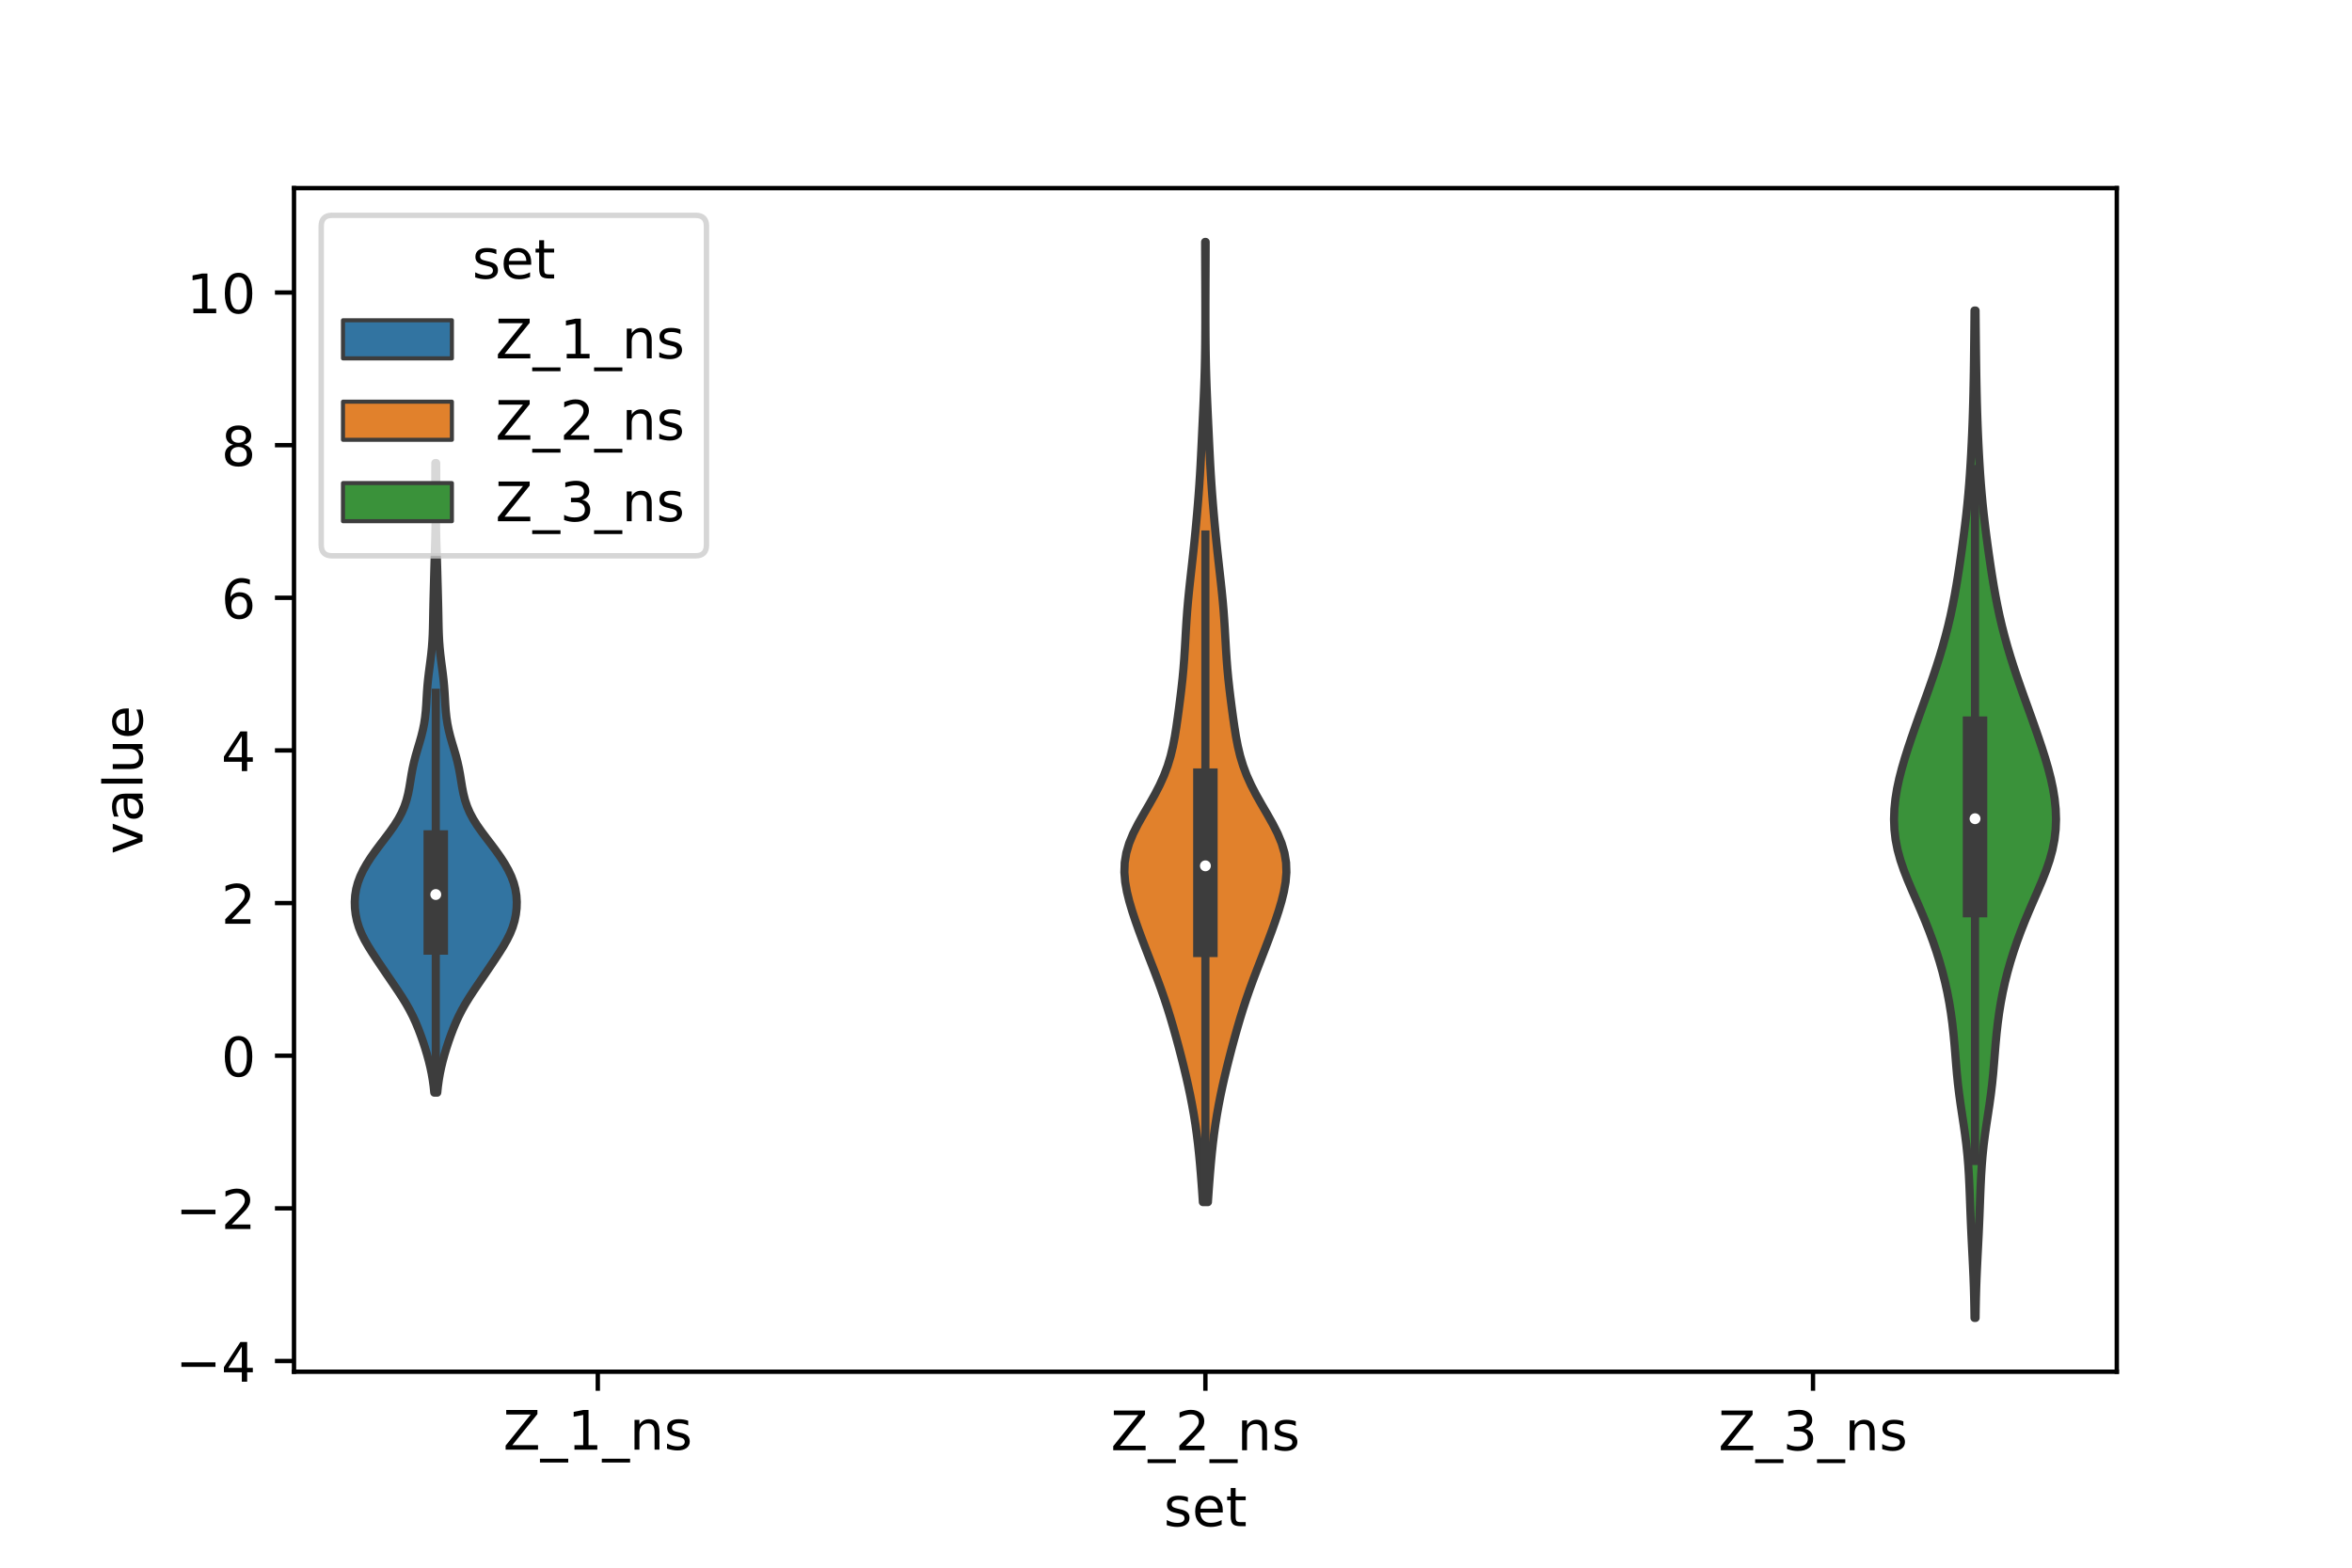 <?xml version="1.0" encoding="utf-8" standalone="no"?>
<!DOCTYPE svg PUBLIC "-//W3C//DTD SVG 1.1//EN"
  "http://www.w3.org/Graphics/SVG/1.1/DTD/svg11.dtd">
<!-- Created with matplotlib (https://matplotlib.org/) -->
<svg height="288pt" version="1.1" viewBox="0 0 432 288" width="432pt" xmlns="http://www.w3.org/2000/svg" xmlns:xlink="http://www.w3.org/1999/xlink">
 <defs>
  <style type="text/css">*{stroke-linecap:butt;stroke-linejoin:round;}</style>
 </defs>
 <g id="figure_1">
  <g id="patch_1">
   <path d="M 0 288 
L 432 288 
L 432 0 
L 0 0 
z
" style="fill:#ffffff;"/>
  </g>
  <g id="axes_1">
   <g id="patch_2">
    <path d="M 54 252 
L 388.8 252 
L 388.8 34.56 
L 54 34.56 
z
" style="fill:#ffffff;"/>
   </g>
   <g id="PolyCollection_1">
    <defs>
     <path d="M 80.313 -87.275 
L 79.767 -87.275 
L 79.644 -88.443 
L 79.484 -89.611 
L 79.283 -90.78 
L 79.04 -91.948 
L 78.756 -93.116 
L 78.436 -94.284 
L 78.084 -95.453 
L 77.703 -96.621 
L 77.293 -97.789 
L 76.85 -98.958 
L 76.367 -100.126 
L 75.833 -101.294 
L 75.237 -102.462 
L 74.577 -103.631 
L 73.859 -104.799 
L 73.095 -105.967 
L 72.306 -107.135 
L 71.509 -108.304 
L 70.713 -109.472 
L 69.923 -110.64 
L 69.14 -111.809 
L 68.374 -112.977 
L 67.643 -114.145 
L 66.973 -115.313 
L 66.393 -116.482 
L 65.923 -117.65 
L 65.569 -118.818 
L 65.329 -119.987 
L 65.193 -121.155 
L 65.16 -122.323 
L 65.232 -123.491 
L 65.419 -124.66 
L 65.729 -125.828 
L 66.165 -126.996 
L 66.72 -128.165 
L 67.382 -129.333 
L 68.133 -130.501 
L 68.956 -131.669 
L 69.827 -132.838 
L 70.719 -134.006 
L 71.596 -135.174 
L 72.419 -136.342 
L 73.154 -137.511 
L 73.777 -138.679 
L 74.28 -139.847 
L 74.67 -141.016 
L 74.965 -142.184 
L 75.192 -143.352 
L 75.384 -144.52 
L 75.573 -145.689 
L 75.789 -146.857 
L 76.048 -148.025 
L 76.353 -149.194 
L 76.693 -150.362 
L 77.042 -151.53 
L 77.374 -152.698 
L 77.665 -153.867 
L 77.901 -155.035 
L 78.078 -156.203 
L 78.202 -157.372 
L 78.288 -158.54 
L 78.355 -159.708 
L 78.425 -160.876 
L 78.512 -162.045 
L 78.625 -163.213 
L 78.763 -164.381 
L 78.916 -165.55 
L 79.069 -166.718 
L 79.21 -167.886 
L 79.326 -169.054 
L 79.414 -170.223 
L 79.474 -171.391 
L 79.513 -172.559 
L 79.539 -173.727 
L 79.56 -174.896 
L 79.583 -176.064 
L 79.609 -177.232 
L 79.639 -178.401 
L 79.67 -179.569 
L 79.701 -180.737 
L 79.733 -181.905 
L 79.764 -183.074 
L 79.798 -184.242 
L 79.834 -185.41 
L 79.871 -186.579 
L 79.908 -187.747 
L 79.941 -188.915 
L 79.968 -190.083 
L 79.986 -191.252 
L 79.995 -192.42 
L 79.996 -193.588 
L 79.991 -194.757 
L 79.981 -195.925 
L 79.971 -197.093 
L 79.962 -198.261 
L 79.956 -199.43 
L 79.954 -200.598 
L 79.956 -201.766 
L 79.963 -202.935 
L 80.117 -202.935 
L 80.117 -202.935 
L 80.124 -201.766 
L 80.126 -200.598 
L 80.124 -199.43 
L 80.118 -198.261 
L 80.109 -197.093 
L 80.099 -195.925 
L 80.089 -194.757 
L 80.084 -193.588 
L 80.085 -192.42 
L 80.094 -191.252 
L 80.112 -190.083 
L 80.139 -188.915 
L 80.172 -187.747 
L 80.209 -186.579 
L 80.246 -185.41 
L 80.282 -184.242 
L 80.316 -183.074 
L 80.347 -181.905 
L 80.379 -180.737 
L 80.41 -179.569 
L 80.441 -178.401 
L 80.471 -177.232 
L 80.497 -176.064 
L 80.52 -174.896 
L 80.541 -173.727 
L 80.567 -172.559 
L 80.606 -171.391 
L 80.666 -170.223 
L 80.754 -169.054 
L 80.87 -167.886 
L 81.011 -166.718 
L 81.164 -165.55 
L 81.317 -164.381 
L 81.455 -163.213 
L 81.568 -162.045 
L 81.655 -160.876 
L 81.725 -159.708 
L 81.792 -158.54 
L 81.878 -157.372 
L 82.002 -156.203 
L 82.179 -155.035 
L 82.415 -153.867 
L 82.706 -152.698 
L 83.038 -151.53 
L 83.387 -150.362 
L 83.727 -149.194 
L 84.032 -148.025 
L 84.291 -146.857 
L 84.507 -145.689 
L 84.696 -144.52 
L 84.888 -143.352 
L 85.115 -142.184 
L 85.41 -141.016 
L 85.8 -139.847 
L 86.303 -138.679 
L 86.926 -137.511 
L 87.661 -136.342 
L 88.484 -135.174 
L 89.361 -134.006 
L 90.253 -132.838 
L 91.124 -131.669 
L 91.947 -130.501 
L 92.698 -129.333 
L 93.36 -128.165 
L 93.915 -126.996 
L 94.351 -125.828 
L 94.661 -124.66 
L 94.848 -123.491 
L 94.92 -122.323 
L 94.887 -121.155 
L 94.751 -119.987 
L 94.511 -118.818 
L 94.157 -117.65 
L 93.687 -116.482 
L 93.107 -115.313 
L 92.437 -114.145 
L 91.706 -112.977 
L 90.94 -111.809 
L 90.157 -110.64 
L 89.367 -109.472 
L 88.571 -108.304 
L 87.774 -107.135 
L 86.985 -105.967 
L 86.221 -104.799 
L 85.503 -103.631 
L 84.843 -102.462 
L 84.247 -101.294 
L 83.713 -100.126 
L 83.23 -98.958 
L 82.787 -97.789 
L 82.377 -96.621 
L 81.996 -95.453 
L 81.644 -94.284 
L 81.324 -93.116 
L 81.04 -91.948 
L 80.797 -90.78 
L 80.596 -89.611 
L 80.436 -88.443 
L 80.313 -87.275 
z
" id="m80bc472b19" style="stroke:#3d3d3d;stroke-width:1.5;"/>
    </defs>
    <g clip-path="url(#p01f7cd8674)">
     <use style="fill:#3274a1;stroke:#3d3d3d;stroke-width:1.5;" x="0" xlink:href="#m80bc472b19" y="288"/>
    </g>
   </g>
   <g id="PolyCollection_2">
    <defs>
     <path d="M 221.862 -67.162 
L 220.938 -67.162 
L 220.817 -68.944 
L 220.687 -70.726 
L 220.547 -72.508 
L 220.395 -74.289 
L 220.225 -76.071 
L 220.033 -77.853 
L 219.814 -79.635 
L 219.564 -81.416 
L 219.282 -83.198 
L 218.966 -84.98 
L 218.618 -86.762 
L 218.241 -88.544 
L 217.836 -90.325 
L 217.408 -92.107 
L 216.96 -93.889 
L 216.494 -95.671 
L 216.011 -97.452 
L 215.51 -99.234 
L 214.986 -101.016 
L 214.434 -102.798 
L 213.849 -104.579 
L 213.228 -106.361 
L 212.576 -108.143 
L 211.898 -109.925 
L 211.207 -111.706 
L 210.516 -113.488 
L 209.836 -115.27 
L 209.176 -117.052 
L 208.546 -118.833 
L 207.956 -120.615 
L 207.426 -122.397 
L 206.984 -124.179 
L 206.668 -125.96 
L 206.52 -127.742 
L 206.58 -129.524 
L 206.871 -131.306 
L 207.397 -133.087 
L 208.135 -134.869 
L 209.038 -136.651 
L 210.043 -138.433 
L 211.081 -140.214 
L 212.086 -141.996 
L 213.007 -143.778 
L 213.809 -145.56 
L 214.477 -147.341 
L 215.015 -149.123 
L 215.442 -150.905 
L 215.784 -152.687 
L 216.069 -154.469 
L 216.324 -156.25 
L 216.563 -158.032 
L 216.791 -159.814 
L 217.006 -161.596 
L 217.2 -163.377 
L 217.367 -165.159 
L 217.506 -166.941 
L 217.621 -168.723 
L 217.723 -170.504 
L 217.823 -172.286 
L 217.935 -174.068 
L 218.065 -175.85 
L 218.219 -177.631 
L 218.394 -179.413 
L 218.584 -181.195 
L 218.783 -182.977 
L 218.982 -184.758 
L 219.177 -186.54 
L 219.364 -188.322 
L 219.541 -190.104 
L 219.71 -191.885 
L 219.87 -193.667 
L 220.021 -195.449 
L 220.161 -197.231 
L 220.288 -199.012 
L 220.403 -200.794 
L 220.506 -202.576 
L 220.599 -204.358 
L 220.687 -206.139 
L 220.772 -207.921 
L 220.856 -209.703 
L 220.94 -211.485 
L 221.022 -213.266 
L 221.1 -215.048 
L 221.172 -216.83 
L 221.234 -218.612 
L 221.285 -220.394 
L 221.324 -222.175 
L 221.352 -223.957 
L 221.371 -225.739 
L 221.382 -227.521 
L 221.387 -229.302 
L 221.388 -231.084 
L 221.385 -232.866 
L 221.38 -234.648 
L 221.373 -236.429 
L 221.365 -238.211 
L 221.359 -239.993 
L 221.354 -241.775 
L 221.352 -243.556 
L 221.448 -243.556 
L 221.448 -243.556 
L 221.446 -241.775 
L 221.441 -239.993 
L 221.435 -238.211 
L 221.427 -236.429 
L 221.42 -234.648 
L 221.415 -232.866 
L 221.412 -231.084 
L 221.413 -229.302 
L 221.418 -227.521 
L 221.429 -225.739 
L 221.448 -223.957 
L 221.476 -222.175 
L 221.515 -220.394 
L 221.566 -218.612 
L 221.628 -216.83 
L 221.7 -215.048 
L 221.778 -213.266 
L 221.86 -211.485 
L 221.944 -209.703 
L 222.028 -207.921 
L 222.113 -206.139 
L 222.201 -204.358 
L 222.294 -202.576 
L 222.397 -200.794 
L 222.512 -199.012 
L 222.639 -197.231 
L 222.779 -195.449 
L 222.93 -193.667 
L 223.09 -191.885 
L 223.259 -190.104 
L 223.436 -188.322 
L 223.623 -186.54 
L 223.818 -184.758 
L 224.017 -182.977 
L 224.216 -181.195 
L 224.406 -179.413 
L 224.581 -177.631 
L 224.735 -175.85 
L 224.865 -174.068 
L 224.977 -172.286 
L 225.077 -170.504 
L 225.179 -168.723 
L 225.294 -166.941 
L 225.433 -165.159 
L 225.6 -163.377 
L 225.794 -161.596 
L 226.009 -159.814 
L 226.237 -158.032 
L 226.476 -156.25 
L 226.731 -154.469 
L 227.016 -152.687 
L 227.358 -150.905 
L 227.785 -149.123 
L 228.323 -147.341 
L 228.991 -145.56 
L 229.793 -143.778 
L 230.714 -141.996 
L 231.719 -140.214 
L 232.757 -138.433 
L 233.762 -136.651 
L 234.665 -134.869 
L 235.403 -133.087 
L 235.929 -131.306 
L 236.22 -129.524 
L 236.28 -127.742 
L 236.132 -125.96 
L 235.816 -124.179 
L 235.374 -122.397 
L 234.844 -120.615 
L 234.254 -118.833 
L 233.624 -117.052 
L 232.964 -115.27 
L 232.284 -113.488 
L 231.593 -111.706 
L 230.902 -109.925 
L 230.224 -108.143 
L 229.572 -106.361 
L 228.951 -104.579 
L 228.366 -102.798 
L 227.814 -101.016 
L 227.29 -99.234 
L 226.789 -97.452 
L 226.306 -95.671 
L 225.84 -93.889 
L 225.392 -92.107 
L 224.964 -90.325 
L 224.559 -88.544 
L 224.182 -86.762 
L 223.834 -84.98 
L 223.518 -83.198 
L 223.236 -81.416 
L 222.986 -79.635 
L 222.767 -77.853 
L 222.575 -76.071 
L 222.405 -74.289 
L 222.253 -72.508 
L 222.113 -70.726 
L 221.983 -68.944 
L 221.862 -67.162 
z
" id="mb8bb781209" style="stroke:#3d3d3d;stroke-width:1.5;"/>
    </defs>
    <g clip-path="url(#p01f7cd8674)">
     <use style="fill:#e1812c;stroke:#3d3d3d;stroke-width:1.5;" x="0" xlink:href="#mb8bb781209" y="288"/>
    </g>
   </g>
   <g id="PolyCollection_3">
    <defs>
     <path d="M 362.857 -45.884 
L 362.663 -45.884 
L 362.634 -47.753 
L 362.594 -49.622 
L 362.541 -51.492 
L 362.473 -53.361 
L 362.391 -55.231 
L 362.299 -57.1 
L 362.203 -58.969 
L 362.109 -60.839 
L 362.022 -62.708 
L 361.943 -64.578 
L 361.871 -66.447 
L 361.802 -68.316 
L 361.726 -70.186 
L 361.635 -72.055 
L 361.517 -73.925 
L 361.364 -75.794 
L 361.169 -77.663 
L 360.934 -79.533 
L 360.666 -81.402 
L 360.382 -83.272 
L 360.102 -85.141 
L 359.844 -87.01 
L 359.62 -88.88 
L 359.432 -90.749 
L 359.271 -92.619 
L 359.122 -94.488 
L 358.966 -96.358 
L 358.789 -98.227 
L 358.578 -100.096 
L 358.325 -101.966 
L 358.023 -103.835 
L 357.668 -105.705 
L 357.256 -107.574 
L 356.786 -109.443 
L 356.258 -111.313 
L 355.674 -113.182 
L 355.036 -115.052 
L 354.347 -116.921 
L 353.61 -118.79 
L 352.831 -120.66 
L 352.023 -122.529 
L 351.208 -124.399 
L 350.416 -126.268 
L 349.684 -128.137 
L 349.047 -130.007 
L 348.535 -131.876 
L 348.168 -133.746 
L 347.951 -135.615 
L 347.88 -137.484 
L 347.946 -139.354 
L 348.136 -141.223 
L 348.438 -143.093 
L 348.837 -144.962 
L 349.319 -146.831 
L 349.864 -148.701 
L 350.456 -150.57 
L 351.081 -152.44 
L 351.728 -154.309 
L 352.39 -156.178 
L 353.061 -158.048 
L 353.733 -159.917 
L 354.398 -161.787 
L 355.046 -163.656 
L 355.669 -165.525 
L 356.261 -167.395 
L 356.819 -169.264 
L 357.338 -171.134 
L 357.817 -173.003 
L 358.255 -174.872 
L 358.652 -176.742 
L 359.013 -178.611 
L 359.342 -180.481 
L 359.647 -182.35 
L 359.932 -184.219 
L 360.204 -186.089 
L 360.464 -187.958 
L 360.711 -189.828 
L 360.945 -191.697 
L 361.162 -193.566 
L 361.359 -195.436 
L 361.534 -197.305 
L 361.689 -199.175 
L 361.825 -201.044 
L 361.944 -202.913 
L 362.051 -204.783 
L 362.145 -206.652 
L 362.23 -208.522 
L 362.304 -210.391 
L 362.367 -212.26 
L 362.421 -214.13 
L 362.465 -215.999 
L 362.503 -217.869 
L 362.535 -219.738 
L 362.562 -221.608 
L 362.586 -223.477 
L 362.608 -225.346 
L 362.628 -227.216 
L 362.647 -229.085 
L 362.665 -230.955 
L 362.855 -230.955 
L 362.855 -230.955 
L 362.873 -229.085 
L 362.892 -227.216 
L 362.912 -225.346 
L 362.934 -223.477 
L 362.958 -221.608 
L 362.985 -219.738 
L 363.017 -217.869 
L 363.055 -215.999 
L 363.099 -214.13 
L 363.153 -212.26 
L 363.216 -210.391 
L 363.29 -208.522 
L 363.375 -206.652 
L 363.469 -204.783 
L 363.576 -202.913 
L 363.695 -201.044 
L 363.831 -199.175 
L 363.986 -197.305 
L 364.161 -195.436 
L 364.358 -193.566 
L 364.575 -191.697 
L 364.809 -189.828 
L 365.056 -187.958 
L 365.316 -186.089 
L 365.588 -184.219 
L 365.873 -182.35 
L 366.178 -180.481 
L 366.507 -178.611 
L 366.868 -176.742 
L 367.265 -174.872 
L 367.703 -173.003 
L 368.182 -171.134 
L 368.701 -169.264 
L 369.259 -167.395 
L 369.851 -165.525 
L 370.474 -163.656 
L 371.122 -161.787 
L 371.787 -159.917 
L 372.459 -158.048 
L 373.13 -156.178 
L 373.792 -154.309 
L 374.439 -152.44 
L 375.064 -150.57 
L 375.656 -148.701 
L 376.201 -146.831 
L 376.683 -144.962 
L 377.082 -143.093 
L 377.384 -141.223 
L 377.574 -139.354 
L 377.64 -137.484 
L 377.569 -135.615 
L 377.352 -133.746 
L 376.985 -131.876 
L 376.473 -130.007 
L 375.836 -128.137 
L 375.104 -126.268 
L 374.312 -124.399 
L 373.497 -122.529 
L 372.689 -120.66 
L 371.91 -118.79 
L 371.173 -116.921 
L 370.484 -115.052 
L 369.846 -113.182 
L 369.262 -111.313 
L 368.734 -109.443 
L 368.264 -107.574 
L 367.852 -105.705 
L 367.497 -103.835 
L 367.195 -101.966 
L 366.942 -100.096 
L 366.731 -98.227 
L 366.554 -96.358 
L 366.398 -94.488 
L 366.249 -92.619 
L 366.088 -90.749 
L 365.9 -88.88 
L 365.676 -87.01 
L 365.418 -85.141 
L 365.138 -83.272 
L 364.854 -81.402 
L 364.586 -79.533 
L 364.351 -77.663 
L 364.156 -75.794 
L 364.003 -73.925 
L 363.885 -72.055 
L 363.794 -70.186 
L 363.718 -68.316 
L 363.649 -66.447 
L 363.577 -64.578 
L 363.498 -62.708 
L 363.411 -60.839 
L 363.317 -58.969 
L 363.221 -57.1 
L 363.129 -55.231 
L 363.047 -53.361 
L 362.979 -51.492 
L 362.926 -49.622 
L 362.886 -47.753 
L 362.857 -45.884 
z
" id="meb7729b746" style="stroke:#3d3d3d;stroke-width:1.5;"/>
    </defs>
    <g clip-path="url(#p01f7cd8674)">
     <use style="fill:#3a923a;stroke:#3d3d3d;stroke-width:1.5;" x="0" xlink:href="#meb7729b746" y="288"/>
    </g>
   </g>
   <g id="patch_3">
    <path clip-path="url(#p01f7cd8674)" d="M 109.8 193.945 
L 109.8 193.945 
L 109.8 193.945 
L 109.8 193.945 
z
" style="fill:#3274a1;stroke:#3d3d3d;stroke-linejoin:miter;stroke-width:0.75;"/>
   </g>
   <g id="patch_4">
    <path clip-path="url(#p01f7cd8674)" d="M 109.8 193.945 
L 109.8 193.945 
L 109.8 193.945 
L 109.8 193.945 
z
" style="fill:#e1812c;stroke:#3d3d3d;stroke-linejoin:miter;stroke-width:0.75;"/>
   </g>
   <g id="patch_5">
    <path clip-path="url(#p01f7cd8674)" d="M 109.8 193.945 
L 109.8 193.945 
L 109.8 193.945 
L 109.8 193.945 
z
" style="fill:#3a923a;stroke:#3d3d3d;stroke-linejoin:miter;stroke-width:0.75;"/>
   </g>
   <g id="matplotlib.axis_1">
    <g id="xtick_1">
     <g id="line2d_1">
      <defs>
       <path d="M 0 0 
L 0 3.5 
" id="meccb3bda4b" style="stroke:#000000;stroke-width:0.8;"/>
      </defs>
      <g>
       <use style="stroke:#000000;stroke-width:0.8;" x="109.8" xlink:href="#meccb3bda4b" y="252"/>
      </g>
     </g>
     <g id="text_1">
      <!-- Z_1_ns -->
      <g transform="translate(92.42 266.32)scale(0.1 -0.1)">
       <defs>
        <path d="M 5.609 72.906 
L 62.891 72.906 
L 62.891 65.375 
L 16.797 8.297 
L 64.016 8.297 
L 64.016 0 
L 4.5 0 
L 4.5 7.516 
L 50.594 64.594 
L 5.609 64.594 
z
" id="DejaVuSans-90"/>
        <path d="M 50.984 -16.609 
L 50.984 -23.578 
L -0.984 -23.578 
L -0.984 -16.609 
z
" id="DejaVuSans-95"/>
        <path d="M 12.406 8.297 
L 28.516 8.297 
L 28.516 63.922 
L 10.984 60.406 
L 10.984 69.391 
L 28.422 72.906 
L 38.281 72.906 
L 38.281 8.297 
L 54.391 8.297 
L 54.391 0 
L 12.406 0 
z
" id="DejaVuSans-49"/>
        <path d="M 54.891 33.016 
L 54.891 0 
L 45.906 0 
L 45.906 32.719 
Q 45.906 40.484 42.875 44.328 
Q 39.844 48.188 33.797 48.188 
Q 26.516 48.188 22.312 43.547 
Q 18.109 38.922 18.109 30.906 
L 18.109 0 
L 9.078 0 
L 9.078 54.688 
L 18.109 54.688 
L 18.109 46.188 
Q 21.344 51.125 25.703 53.562 
Q 30.078 56 35.797 56 
Q 45.219 56 50.047 50.172 
Q 54.891 44.344 54.891 33.016 
z
" id="DejaVuSans-110"/>
        <path d="M 44.281 53.078 
L 44.281 44.578 
Q 40.484 46.531 36.375 47.5 
Q 32.281 48.484 27.875 48.484 
Q 21.188 48.484 17.844 46.438 
Q 14.5 44.391 14.5 40.281 
Q 14.5 37.156 16.891 35.375 
Q 19.281 33.594 26.516 31.984 
L 29.594 31.297 
Q 39.156 29.25 43.188 25.516 
Q 47.219 21.781 47.219 15.094 
Q 47.219 7.469 41.188 3.016 
Q 35.156 -1.422 24.609 -1.422 
Q 20.219 -1.422 15.453 -0.562 
Q 10.688 0.297 5.422 2 
L 5.422 11.281 
Q 10.406 8.688 15.234 7.391 
Q 20.062 6.109 24.812 6.109 
Q 31.156 6.109 34.562 8.281 
Q 37.984 10.453 37.984 14.406 
Q 37.984 18.062 35.516 20.016 
Q 33.062 21.969 24.703 23.781 
L 21.578 24.516 
Q 13.234 26.266 9.516 29.906 
Q 5.812 33.547 5.812 39.891 
Q 5.812 47.609 11.281 51.797 
Q 16.75 56 26.812 56 
Q 31.781 56 36.172 55.266 
Q 40.578 54.547 44.281 53.078 
z
" id="DejaVuSans-115"/>
       </defs>
       <use xlink:href="#DejaVuSans-90"/>
       <use x="68.506" xlink:href="#DejaVuSans-95"/>
       <use x="118.506" xlink:href="#DejaVuSans-49"/>
       <use x="182.129" xlink:href="#DejaVuSans-95"/>
       <use x="232.129" xlink:href="#DejaVuSans-110"/>
       <use x="295.508" xlink:href="#DejaVuSans-115"/>
      </g>
     </g>
    </g>
    <g id="xtick_2">
     <g id="line2d_2">
      <g>
       <use style="stroke:#000000;stroke-width:0.8;" x="221.4" xlink:href="#meccb3bda4b" y="252"/>
      </g>
     </g>
     <g id="text_2">
      <!-- Z_2_ns -->
      <g transform="translate(204.02 266.422)scale(0.1 -0.1)">
       <defs>
        <path d="M 19.188 8.297 
L 53.609 8.297 
L 53.609 0 
L 7.328 0 
L 7.328 8.297 
Q 12.938 14.109 22.625 23.891 
Q 32.328 33.688 34.812 36.531 
Q 39.547 41.844 41.422 45.531 
Q 43.312 49.219 43.312 52.781 
Q 43.312 58.594 39.234 62.25 
Q 35.156 65.922 28.609 65.922 
Q 23.969 65.922 18.812 64.312 
Q 13.672 62.703 7.812 59.422 
L 7.812 69.391 
Q 13.766 71.781 18.938 73 
Q 24.125 74.219 28.422 74.219 
Q 39.75 74.219 46.484 68.547 
Q 53.219 62.891 53.219 53.422 
Q 53.219 48.922 51.531 44.891 
Q 49.859 40.875 45.406 35.406 
Q 44.188 33.984 37.641 27.219 
Q 31.109 20.453 19.188 8.297 
z
" id="DejaVuSans-50"/>
       </defs>
       <use xlink:href="#DejaVuSans-90"/>
       <use x="68.506" xlink:href="#DejaVuSans-95"/>
       <use x="118.506" xlink:href="#DejaVuSans-50"/>
       <use x="182.129" xlink:href="#DejaVuSans-95"/>
       <use x="232.129" xlink:href="#DejaVuSans-110"/>
       <use x="295.508" xlink:href="#DejaVuSans-115"/>
      </g>
     </g>
    </g>
    <g id="xtick_3">
     <g id="line2d_3">
      <g>
       <use style="stroke:#000000;stroke-width:0.8;" x="333" xlink:href="#meccb3bda4b" y="252"/>
      </g>
     </g>
     <g id="text_3">
      <!-- Z_3_ns -->
      <g transform="translate(315.62 266.422)scale(0.1 -0.1)">
       <defs>
        <path d="M 40.578 39.312 
Q 47.656 37.797 51.625 33 
Q 55.609 28.219 55.609 21.188 
Q 55.609 10.406 48.188 4.484 
Q 40.766 -1.422 27.094 -1.422 
Q 22.516 -1.422 17.656 -0.516 
Q 12.797 0.391 7.625 2.203 
L 7.625 11.719 
Q 11.719 9.328 16.594 8.109 
Q 21.484 6.891 26.812 6.891 
Q 36.078 6.891 40.938 10.547 
Q 45.797 14.203 45.797 21.188 
Q 45.797 27.641 41.281 31.266 
Q 36.766 34.906 28.719 34.906 
L 20.219 34.906 
L 20.219 43.016 
L 29.109 43.016 
Q 36.375 43.016 40.234 45.922 
Q 44.094 48.828 44.094 54.297 
Q 44.094 59.906 40.109 62.906 
Q 36.141 65.922 28.719 65.922 
Q 24.656 65.922 20.016 65.031 
Q 15.375 64.156 9.812 62.312 
L 9.812 71.094 
Q 15.438 72.656 20.344 73.438 
Q 25.25 74.219 29.594 74.219 
Q 40.828 74.219 47.359 69.109 
Q 53.906 64.016 53.906 55.328 
Q 53.906 49.266 50.438 45.094 
Q 46.969 40.922 40.578 39.312 
z
" id="DejaVuSans-51"/>
       </defs>
       <use xlink:href="#DejaVuSans-90"/>
       <use x="68.506" xlink:href="#DejaVuSans-95"/>
       <use x="118.506" xlink:href="#DejaVuSans-51"/>
       <use x="182.129" xlink:href="#DejaVuSans-95"/>
       <use x="232.129" xlink:href="#DejaVuSans-110"/>
       <use x="295.508" xlink:href="#DejaVuSans-115"/>
      </g>
     </g>
    </g>
    <g id="text_4">
     <!-- set -->
     <g transform="translate(213.759 280.378)scale(0.1 -0.1)">
      <defs>
       <path d="M 56.203 29.594 
L 56.203 25.203 
L 14.891 25.203 
Q 15.484 15.922 20.484 11.062 
Q 25.484 6.203 34.422 6.203 
Q 39.594 6.203 44.453 7.469 
Q 49.312 8.734 54.109 11.281 
L 54.109 2.781 
Q 49.266 0.734 44.188 -0.344 
Q 39.109 -1.422 33.891 -1.422 
Q 20.797 -1.422 13.156 6.188 
Q 5.516 13.812 5.516 26.812 
Q 5.516 40.234 12.766 48.109 
Q 20.016 56 32.328 56 
Q 43.359 56 49.781 48.891 
Q 56.203 41.797 56.203 29.594 
z
M 47.219 32.234 
Q 47.125 39.594 43.094 43.984 
Q 39.062 48.391 32.422 48.391 
Q 24.906 48.391 20.391 44.141 
Q 15.875 39.891 15.188 32.172 
z
" id="DejaVuSans-101"/>
       <path d="M 18.312 70.219 
L 18.312 54.688 
L 36.812 54.688 
L 36.812 47.703 
L 18.312 47.703 
L 18.312 18.016 
Q 18.312 11.328 20.141 9.422 
Q 21.969 7.516 27.594 7.516 
L 36.812 7.516 
L 36.812 0 
L 27.594 0 
Q 17.188 0 13.234 3.875 
Q 9.281 7.766 9.281 18.016 
L 9.281 47.703 
L 2.688 47.703 
L 2.688 54.688 
L 9.281 54.688 
L 9.281 70.219 
z
" id="DejaVuSans-116"/>
      </defs>
      <use xlink:href="#DejaVuSans-115"/>
      <use x="52.1" xlink:href="#DejaVuSans-101"/>
      <use x="113.623" xlink:href="#DejaVuSans-116"/>
     </g>
    </g>
   </g>
   <g id="matplotlib.axis_2">
    <g id="ytick_1">
     <g id="line2d_4">
      <defs>
       <path d="M 0 0 
L -3.5 0 
" id="m174e89befd" style="stroke:#000000;stroke-width:0.8;"/>
      </defs>
      <g>
       <use style="stroke:#000000;stroke-width:0.8;" x="54" xlink:href="#m174e89befd" y="250.028"/>
      </g>
     </g>
     <g id="text_5">
      <!-- −4 -->
      <g transform="translate(32.258 253.827)scale(0.1 -0.1)">
       <defs>
        <path d="M 10.594 35.5 
L 73.188 35.5 
L 73.188 27.203 
L 10.594 27.203 
z
" id="DejaVuSans-8722"/>
        <path d="M 37.797 64.312 
L 12.891 25.391 
L 37.797 25.391 
z
M 35.203 72.906 
L 47.609 72.906 
L 47.609 25.391 
L 58.016 25.391 
L 58.016 17.188 
L 47.609 17.188 
L 47.609 0 
L 37.797 0 
L 37.797 17.188 
L 4.891 17.188 
L 4.891 26.703 
z
" id="DejaVuSans-52"/>
       </defs>
       <use xlink:href="#DejaVuSans-8722"/>
       <use x="83.789" xlink:href="#DejaVuSans-52"/>
      </g>
     </g>
    </g>
    <g id="ytick_2">
     <g id="line2d_5">
      <g>
       <use style="stroke:#000000;stroke-width:0.8;" x="54" xlink:href="#m174e89befd" y="221.986"/>
      </g>
     </g>
     <g id="text_6">
      <!-- −2 -->
      <g transform="translate(32.258 225.786)scale(0.1 -0.1)">
       <use xlink:href="#DejaVuSans-8722"/>
       <use x="83.789" xlink:href="#DejaVuSans-50"/>
      </g>
     </g>
    </g>
    <g id="ytick_3">
     <g id="line2d_6">
      <g>
       <use style="stroke:#000000;stroke-width:0.8;" x="54" xlink:href="#m174e89befd" y="193.945"/>
      </g>
     </g>
     <g id="text_7">
      <!-- 0 -->
      <g transform="translate(40.638 197.744)scale(0.1 -0.1)">
       <defs>
        <path d="M 31.781 66.406 
Q 24.172 66.406 20.328 58.906 
Q 16.5 51.422 16.5 36.375 
Q 16.5 21.391 20.328 13.891 
Q 24.172 6.391 31.781 6.391 
Q 39.453 6.391 43.281 13.891 
Q 47.125 21.391 47.125 36.375 
Q 47.125 51.422 43.281 58.906 
Q 39.453 66.406 31.781 66.406 
z
M 31.781 74.219 
Q 44.047 74.219 50.516 64.516 
Q 56.984 54.828 56.984 36.375 
Q 56.984 17.969 50.516 8.266 
Q 44.047 -1.422 31.781 -1.422 
Q 19.531 -1.422 13.062 8.266 
Q 6.594 17.969 6.594 36.375 
Q 6.594 54.828 13.062 64.516 
Q 19.531 74.219 31.781 74.219 
z
" id="DejaVuSans-48"/>
       </defs>
       <use xlink:href="#DejaVuSans-48"/>
      </g>
     </g>
    </g>
    <g id="ytick_4">
     <g id="line2d_7">
      <g>
       <use style="stroke:#000000;stroke-width:0.8;" x="54" xlink:href="#m174e89befd" y="165.904"/>
      </g>
     </g>
     <g id="text_8">
      <!-- 2 -->
      <g transform="translate(40.638 169.703)scale(0.1 -0.1)">
       <use xlink:href="#DejaVuSans-50"/>
      </g>
     </g>
    </g>
    <g id="ytick_5">
     <g id="line2d_8">
      <g>
       <use style="stroke:#000000;stroke-width:0.8;" x="54" xlink:href="#m174e89befd" y="137.862"/>
      </g>
     </g>
     <g id="text_9">
      <!-- 4 -->
      <g transform="translate(40.638 141.662)scale(0.1 -0.1)">
       <use xlink:href="#DejaVuSans-52"/>
      </g>
     </g>
    </g>
    <g id="ytick_6">
     <g id="line2d_9">
      <g>
       <use style="stroke:#000000;stroke-width:0.8;" x="54" xlink:href="#m174e89befd" y="109.821"/>
      </g>
     </g>
     <g id="text_10">
      <!-- 6 -->
      <g transform="translate(40.638 113.62)scale(0.1 -0.1)">
       <defs>
        <path d="M 33.016 40.375 
Q 26.375 40.375 22.484 35.828 
Q 18.609 31.297 18.609 23.391 
Q 18.609 15.531 22.484 10.953 
Q 26.375 6.391 33.016 6.391 
Q 39.656 6.391 43.531 10.953 
Q 47.406 15.531 47.406 23.391 
Q 47.406 31.297 43.531 35.828 
Q 39.656 40.375 33.016 40.375 
z
M 52.594 71.297 
L 52.594 62.312 
Q 48.875 64.062 45.094 64.984 
Q 41.312 65.922 37.594 65.922 
Q 27.828 65.922 22.672 59.328 
Q 17.531 52.734 16.797 39.406 
Q 19.672 43.656 24.016 45.922 
Q 28.375 48.188 33.594 48.188 
Q 44.578 48.188 50.953 41.516 
Q 57.328 34.859 57.328 23.391 
Q 57.328 12.156 50.688 5.359 
Q 44.047 -1.422 33.016 -1.422 
Q 20.359 -1.422 13.672 8.266 
Q 6.984 17.969 6.984 36.375 
Q 6.984 53.656 15.188 63.938 
Q 23.391 74.219 37.203 74.219 
Q 40.922 74.219 44.703 73.484 
Q 48.484 72.75 52.594 71.297 
z
" id="DejaVuSans-54"/>
       </defs>
       <use xlink:href="#DejaVuSans-54"/>
      </g>
     </g>
    </g>
    <g id="ytick_7">
     <g id="line2d_10">
      <g>
       <use style="stroke:#000000;stroke-width:0.8;" x="54" xlink:href="#m174e89befd" y="81.78"/>
      </g>
     </g>
     <g id="text_11">
      <!-- 8 -->
      <g transform="translate(40.638 85.579)scale(0.1 -0.1)">
       <defs>
        <path d="M 31.781 34.625 
Q 24.75 34.625 20.719 30.859 
Q 16.703 27.094 16.703 20.516 
Q 16.703 13.922 20.719 10.156 
Q 24.75 6.391 31.781 6.391 
Q 38.812 6.391 42.859 10.172 
Q 46.922 13.969 46.922 20.516 
Q 46.922 27.094 42.891 30.859 
Q 38.875 34.625 31.781 34.625 
z
M 21.922 38.812 
Q 15.578 40.375 12.031 44.719 
Q 8.5 49.078 8.5 55.328 
Q 8.5 64.062 14.719 69.141 
Q 20.953 74.219 31.781 74.219 
Q 42.672 74.219 48.875 69.141 
Q 55.078 64.062 55.078 55.328 
Q 55.078 49.078 51.531 44.719 
Q 48 40.375 41.703 38.812 
Q 48.828 37.156 52.797 32.312 
Q 56.781 27.484 56.781 20.516 
Q 56.781 9.906 50.312 4.234 
Q 43.844 -1.422 31.781 -1.422 
Q 19.734 -1.422 13.25 4.234 
Q 6.781 9.906 6.781 20.516 
Q 6.781 27.484 10.781 32.312 
Q 14.797 37.156 21.922 38.812 
z
M 18.312 54.391 
Q 18.312 48.734 21.844 45.562 
Q 25.391 42.391 31.781 42.391 
Q 38.141 42.391 41.719 45.562 
Q 45.312 48.734 45.312 54.391 
Q 45.312 60.062 41.719 63.234 
Q 38.141 66.406 31.781 66.406 
Q 25.391 66.406 21.844 63.234 
Q 18.312 60.062 18.312 54.391 
z
" id="DejaVuSans-56"/>
       </defs>
       <use xlink:href="#DejaVuSans-56"/>
      </g>
     </g>
    </g>
    <g id="ytick_8">
     <g id="line2d_11">
      <g>
       <use style="stroke:#000000;stroke-width:0.8;" x="54" xlink:href="#m174e89befd" y="53.739"/>
      </g>
     </g>
     <g id="text_12">
      <!-- 10 -->
      <g transform="translate(34.275 57.538)scale(0.1 -0.1)">
       <use xlink:href="#DejaVuSans-49"/>
       <use x="63.623" xlink:href="#DejaVuSans-48"/>
      </g>
     </g>
    </g>
    <g id="text_13">
     <!-- value -->
     <g transform="translate(26.178 156.938)rotate(-90)scale(0.1 -0.1)">
      <defs>
       <path d="M 2.984 54.688 
L 12.5 54.688 
L 29.594 8.797 
L 46.688 54.688 
L 56.203 54.688 
L 35.688 0 
L 23.484 0 
z
" id="DejaVuSans-118"/>
       <path d="M 34.281 27.484 
Q 23.391 27.484 19.188 25 
Q 14.984 22.516 14.984 16.5 
Q 14.984 11.719 18.141 8.906 
Q 21.297 6.109 26.703 6.109 
Q 34.188 6.109 38.703 11.406 
Q 43.219 16.703 43.219 25.484 
L 43.219 27.484 
z
M 52.203 31.203 
L 52.203 0 
L 43.219 0 
L 43.219 8.297 
Q 40.141 3.328 35.547 0.953 
Q 30.953 -1.422 24.312 -1.422 
Q 15.922 -1.422 10.953 3.297 
Q 6 8.016 6 15.922 
Q 6 25.141 12.172 29.828 
Q 18.359 34.516 30.609 34.516 
L 43.219 34.516 
L 43.219 35.406 
Q 43.219 41.609 39.141 45 
Q 35.062 48.391 27.688 48.391 
Q 23 48.391 18.547 47.266 
Q 14.109 46.141 10.016 43.891 
L 10.016 52.203 
Q 14.938 54.109 19.578 55.047 
Q 24.219 56 28.609 56 
Q 40.484 56 46.344 49.844 
Q 52.203 43.703 52.203 31.203 
z
" id="DejaVuSans-97"/>
       <path d="M 9.422 75.984 
L 18.406 75.984 
L 18.406 0 
L 9.422 0 
z
" id="DejaVuSans-108"/>
       <path d="M 8.5 21.578 
L 8.5 54.688 
L 17.484 54.688 
L 17.484 21.922 
Q 17.484 14.156 20.5 10.266 
Q 23.531 6.391 29.594 6.391 
Q 36.859 6.391 41.078 11.031 
Q 45.312 15.672 45.312 23.688 
L 45.312 54.688 
L 54.297 54.688 
L 54.297 0 
L 45.312 0 
L 45.312 8.406 
Q 42.047 3.422 37.719 1 
Q 33.406 -1.422 27.688 -1.422 
Q 18.266 -1.422 13.375 4.438 
Q 8.5 10.297 8.5 21.578 
z
M 31.109 56 
z
" id="DejaVuSans-117"/>
      </defs>
      <use xlink:href="#DejaVuSans-118"/>
      <use x="59.18" xlink:href="#DejaVuSans-97"/>
      <use x="120.459" xlink:href="#DejaVuSans-108"/>
      <use x="148.242" xlink:href="#DejaVuSans-117"/>
      <use x="211.621" xlink:href="#DejaVuSans-101"/>
     </g>
    </g>
   </g>
   <g id="line2d_12">
    <path clip-path="url(#p01f7cd8674)" d="M 80.04 196.989 
L 80.04 127.27 
" style="fill:none;stroke:#3d3d3d;stroke-linecap:square;stroke-width:1.5;"/>
   </g>
   <g id="line2d_13">
    <path clip-path="url(#p01f7cd8674)" d="M 80.04 173.137 
L 80.04 154.776 
" style="fill:none;stroke:#3d3d3d;stroke-linecap:square;stroke-width:4.5;"/>
   </g>
   <g id="line2d_14">
    <path clip-path="url(#p01f7cd8674)" d="M 221.4 217.988 
L 221.4 98.201 
" style="fill:none;stroke:#3d3d3d;stroke-linecap:square;stroke-width:1.5;"/>
   </g>
   <g id="line2d_15">
    <path clip-path="url(#p01f7cd8674)" d="M 221.4 173.583 
L 221.4 143.411 
" style="fill:none;stroke:#3d3d3d;stroke-linecap:square;stroke-width:4.5;"/>
   </g>
   <g id="line2d_16">
    <path clip-path="url(#p01f7cd8674)" d="M 362.76 213.276 
L 362.76 86.176 
" style="fill:none;stroke:#3d3d3d;stroke-linecap:square;stroke-width:1.5;"/>
   </g>
   <g id="line2d_17">
    <path clip-path="url(#p01f7cd8674)" d="M 362.76 166.28 
L 362.76 133.867 
" style="fill:none;stroke:#3d3d3d;stroke-linecap:square;stroke-width:4.5;"/>
   </g>
   <g id="patch_6">
    <path d="M 54 252 
L 54 34.56 
" style="fill:none;stroke:#000000;stroke-linecap:square;stroke-linejoin:miter;stroke-width:0.8;"/>
   </g>
   <g id="patch_7">
    <path d="M 388.8 252 
L 388.8 34.56 
" style="fill:none;stroke:#000000;stroke-linecap:square;stroke-linejoin:miter;stroke-width:0.8;"/>
   </g>
   <g id="patch_8">
    <path d="M 54 252 
L 388.8 252 
" style="fill:none;stroke:#000000;stroke-linecap:square;stroke-linejoin:miter;stroke-width:0.8;"/>
   </g>
   <g id="patch_9">
    <path d="M 54 34.56 
L 388.8 34.56 
" style="fill:none;stroke:#000000;stroke-linecap:square;stroke-linejoin:miter;stroke-width:0.8;"/>
   </g>
   <g id="PathCollection_1">
    <defs>
     <path d="M 0 1.5 
C 0.398 1.5 0.779 1.342 1.061 1.061 
C 1.342 0.779 1.5 0.398 1.5 0 
C 1.5 -0.398 1.342 -0.779 1.061 -1.061 
C 0.779 -1.342 0.398 -1.5 0 -1.5 
C -0.398 -1.5 -0.779 -1.342 -1.061 -1.061 
C -1.342 -0.779 -1.5 -0.398 -1.5 0 
C -1.5 0.398 -1.342 0.779 -1.061 1.061 
C -0.779 1.342 -0.398 1.5 0 1.5 
z
" id="me2f37cb688" style="stroke:#3d3d3d;"/>
    </defs>
    <g clip-path="url(#p01f7cd8674)">
     <use style="fill:#ffffff;stroke:#3d3d3d;" x="80.04" xlink:href="#me2f37cb688" y="164.333"/>
    </g>
   </g>
   <g id="PathCollection_2">
    <g clip-path="url(#p01f7cd8674)">
     <use style="fill:#ffffff;stroke:#3d3d3d;" x="221.4" xlink:href="#me2f37cb688" y="159.061"/>
    </g>
   </g>
   <g id="PathCollection_3">
    <g clip-path="url(#p01f7cd8674)">
     <use style="fill:#ffffff;stroke:#3d3d3d;" x="362.76" xlink:href="#me2f37cb688" y="150.405"/>
    </g>
   </g>
   <g id="legend_1">
    <g id="patch_10">
     <path d="M 61 102.107 
L 127.759 102.107 
Q 129.759 102.107 129.759 100.107 
L 129.759 41.56 
Q 129.759 39.56 127.759 39.56 
L 61 39.56 
Q 59 39.56 59 41.56 
L 59 100.107 
Q 59 102.107 61 102.107 
z
" style="fill:#ffffff;opacity:0.8;stroke:#cccccc;stroke-linejoin:miter;"/>
    </g>
    <g id="text_14">
     <!-- set -->
     <g transform="translate(86.738 51.158)scale(0.1 -0.1)">
      <use xlink:href="#DejaVuSans-115"/>
      <use x="52.1" xlink:href="#DejaVuSans-101"/>
      <use x="113.623" xlink:href="#DejaVuSans-116"/>
     </g>
    </g>
    <g id="patch_11">
     <path d="M 63 65.837 
L 83 65.837 
L 83 58.837 
L 63 58.837 
z
" style="fill:#3274a1;stroke:#3d3d3d;stroke-linejoin:miter;stroke-width:0.75;"/>
    </g>
    <g id="text_15">
     <!-- Z_1_ns -->
     <g transform="translate(91 65.837)scale(0.1 -0.1)">
      <use xlink:href="#DejaVuSans-90"/>
      <use x="68.506" xlink:href="#DejaVuSans-95"/>
      <use x="118.506" xlink:href="#DejaVuSans-49"/>
      <use x="182.129" xlink:href="#DejaVuSans-95"/>
      <use x="232.129" xlink:href="#DejaVuSans-110"/>
      <use x="295.508" xlink:href="#DejaVuSans-115"/>
     </g>
    </g>
    <g id="patch_12">
     <path d="M 63 80.793 
L 83 80.793 
L 83 73.793 
L 63 73.793 
z
" style="fill:#e1812c;stroke:#3d3d3d;stroke-linejoin:miter;stroke-width:0.75;"/>
    </g>
    <g id="text_16">
     <!-- Z_2_ns -->
     <g transform="translate(91 80.793)scale(0.1 -0.1)">
      <use xlink:href="#DejaVuSans-90"/>
      <use x="68.506" xlink:href="#DejaVuSans-95"/>
      <use x="118.506" xlink:href="#DejaVuSans-50"/>
      <use x="182.129" xlink:href="#DejaVuSans-95"/>
      <use x="232.129" xlink:href="#DejaVuSans-110"/>
      <use x="295.508" xlink:href="#DejaVuSans-115"/>
     </g>
    </g>
    <g id="patch_13">
     <path d="M 63 95.749 
L 83 95.749 
L 83 88.749 
L 63 88.749 
z
" style="fill:#3a923a;stroke:#3d3d3d;stroke-linejoin:miter;stroke-width:0.75;"/>
    </g>
    <g id="text_17">
     <!-- Z_3_ns -->
     <g transform="translate(91 95.749)scale(0.1 -0.1)">
      <use xlink:href="#DejaVuSans-90"/>
      <use x="68.506" xlink:href="#DejaVuSans-95"/>
      <use x="118.506" xlink:href="#DejaVuSans-51"/>
      <use x="182.129" xlink:href="#DejaVuSans-95"/>
      <use x="232.129" xlink:href="#DejaVuSans-110"/>
      <use x="295.508" xlink:href="#DejaVuSans-115"/>
     </g>
    </g>
   </g>
  </g>
 </g>
 <defs>
  <clipPath id="p01f7cd8674">
   <rect height="217.44" width="334.8" x="54" y="34.56"/>
  </clipPath>
 </defs>
</svg>

